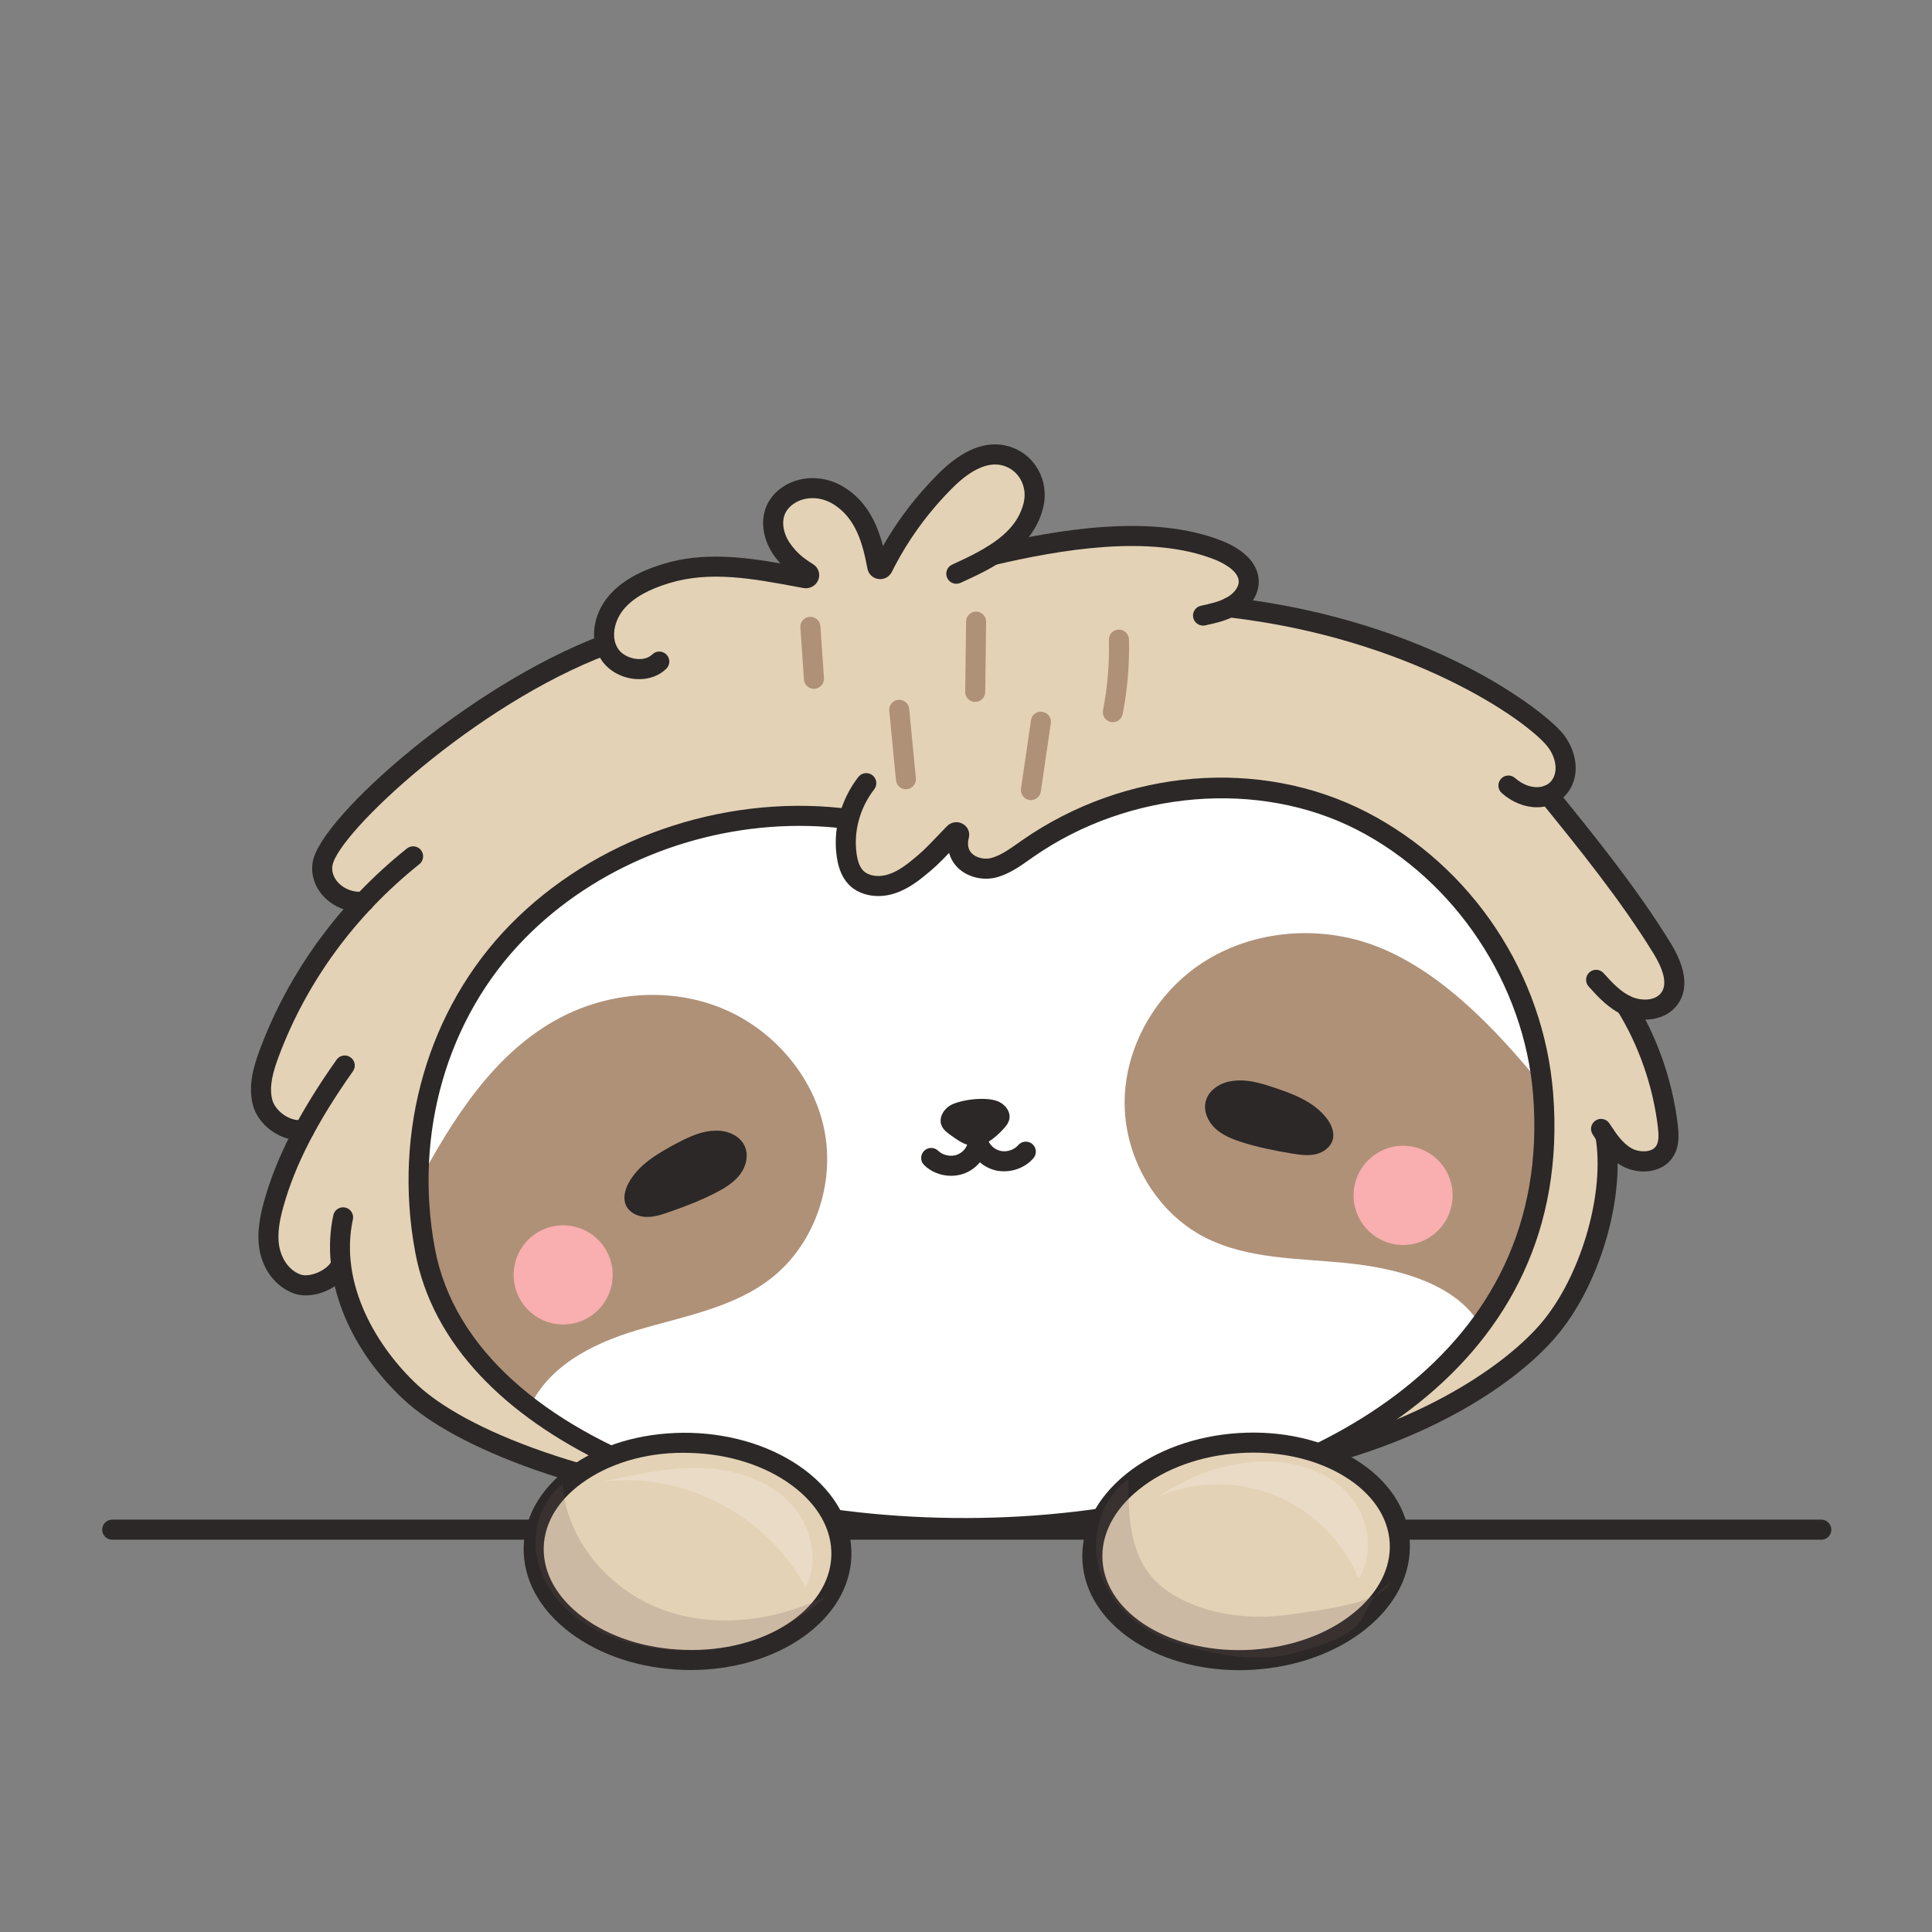 <svg xmlns="http://www.w3.org/2000/svg" xmlns:xlink="http://www.w3.org/1999/xlink" width="200" zoomAndPan="magnify" viewBox="0 0 150 150" height="200" preserveAspectRatio="xMidYMid meet" version="1.0"><rect x="0" y="0" width="150" height="150" fill="#808080" stroke="none"/><defs><clipPath id="da5133842d"><path d="M 46 34.461 L 82 34.461 L 82 53 L 46 53 Z M 46 34.461 " clip-rule="nonzero"/></clipPath><clipPath id="19d7fc6f52"><path d="M 7.934 117 L 142.184 117 L 142.184 120 L 7.934 120 Z M 7.934 117 " clip-rule="nonzero"/></clipPath><clipPath id="26cc40ff5d"><path d="M 40 111 L 67 111 L 67 129.711 L 40 129.711 Z M 40 111 " clip-rule="nonzero"/></clipPath><clipPath id="d2eb843b29"><path d="M 84 111 L 110 111 L 110 129.711 L 84 129.711 Z M 84 111 " clip-rule="nonzero"/></clipPath></defs><path fill="#e4d2b6" d="M 68.402 43.223 C 67.539 41.996 66.672 40.766 65.805 39.539 C 65.281 38.797 64.68 37.996 63.789 37.801 C 63.066 37.641 62.324 37.93 61.668 38.266 C 60.699 38.766 59.719 39.504 59.52 40.574 C 59.383 41.316 59.664 42.086 60.109 42.695 C 60.551 43.305 61.152 43.781 61.742 44.246 C 58.281 44.082 54.777 43.922 51.383 44.613 C 50.066 44.879 48.723 45.309 47.781 46.266 C 46.84 47.223 46.457 48.836 47.23 49.93 C 39.508 53.324 32.449 57.809 27.07 63.953 C 26.461 64.648 25.863 65.379 25.516 66.234 C 25.164 67.09 25.082 68.102 25.5 68.926 C 25.918 69.75 26.91 70.305 27.973 70.07 C 25.023 73.383 22.637 77.191 20.945 81.289 C 20.395 82.617 19.914 84.062 20.219 85.469 C 20.527 86.871 21.922 88.125 23.516 87.633 C 22.117 90.703 20.684 94.051 21.422 97.344 C 21.68 98.5 22.371 99.727 23.535 99.945 C 24.539 100.133 25.512 99.492 26.332 98.762 C 27.711 102.953 30.312 106.734 33.727 109.523 C 37.141 112.312 41.363 114.098 45.547 114.645 C 52.762 116.176 60.062 117.266 67.312 118.348 C 77.754 119.105 88.359 117.867 98.254 114.457 C 99.82 113.914 101.371 113.32 102.918 112.727 C 106.074 111.516 109.227 110.309 112.547 109.059 C 116.355 106.992 120.273 104.645 122.438 100.887 C 124.523 97.254 124.656 92.859 124.828 88.594 C 125.312 89.16 125.805 89.738 126.445 90.117 C 127.086 90.496 127.914 90.645 128.578 90.312 C 129.238 89.988 129.613 89.25 129.699 88.52 C 129.781 87.789 129.617 87.051 129.441 86.34 C 128.75 83.59 127.828 80.895 126.688 78.301 C 127.168 79.098 128.422 79.148 129.129 78.543 C 129.836 77.934 130.035 76.891 129.863 75.977 C 129.691 75.059 129.207 74.238 128.727 73.441 C 126.211 69.293 123.5 65.219 120.047 61.539 C 121.223 61.117 121.539 59.473 120.984 58.348 C 120.43 57.227 119.312 56.512 118.246 55.859 C 116.133 54.559 114.02 53.262 111.805 52.145 C 106.762 49.598 101.23 48.023 95.512 47.512 C 96.492 47.414 97.207 46.375 97.152 45.391 C 97.102 44.402 96.43 43.531 95.594 43.004 C 94.758 42.477 93.777 42.242 92.805 42.062 C 87.949 41.172 82.883 41.449 78.078 42.738 C 78.926 41.969 79.68 41.055 80.082 39.977 C 80.484 38.902 80.504 37.648 79.957 36.637 C 79.406 35.629 78.234 34.938 77.102 35.129 C 76.25 35.27 75.547 35.852 74.906 36.43 C 72.949 38.191 71.152 40.133 68.402 43.223 Z M 68.402 43.223 " fill-opacity="1" fill-rule="nonzero"/><path fill="#ffffff" d="M 90.055 61.535 C 88.039 61.648 86.121 62.438 84.34 63.395 C 82.562 64.352 80.879 65.488 79.062 66.371 C 78.113 66.832 77.078 67.23 76.027 67.113 C 74.977 66.996 73.938 66.207 73.867 65.148 C 72.828 66.32 71.727 67.301 70.488 68.051 C 69.516 68.641 68.324 69.094 67.266 68.68 C 66.352 68.32 65.77 67.375 65.578 66.41 C 65.391 65.445 65.527 64.449 65.824 63.539 C 61.828 63.273 57.801 63.535 53.711 64.68 C 49.68 66.199 45.562 67.77 42.285 70.566 C 40.355 72.219 38.781 74.246 37.312 76.32 C 35.801 78.457 34.367 80.691 33.531 83.176 C 31.707 88.586 32.895 94.5 34.25 100.207 C 34.891 102.898 36.824 105.09 38.875 106.945 C 43.043 110.719 47.98 113.641 53.457 115.539 C 55.926 116.359 58.441 117.074 61.02 117.434 C 62.16 117.594 63.312 117.684 64.453 117.844 C 65.992 118.062 67.512 118.406 69.055 118.594 C 70.598 118.781 72.184 118.809 73.883 118.707 C 76.176 118.625 78.469 118.543 80.762 118.461 C 82.254 118.41 83.75 118.355 85.223 118.125 C 86.801 117.879 88.34 117.434 89.871 116.992 C 93.766 115.863 97.656 114.734 101.586 113.574 C 105.34 111.188 109.125 108.773 112.258 105.617 C 114.629 103.227 116.578 100.457 118.02 97.57 C 118.262 96.359 118.504 95.148 118.742 93.934 C 119.203 91.637 119.66 89.328 119.785 86.984 C 120.176 79.531 116.926 71.973 111.25 67.133 C 105.57 62.297 97.594 60.293 90.055 61.535 Z M 90.055 61.535 " fill-opacity="1" fill-rule="nonzero"/><path fill="#af9178" d="M 32.355 92.062 C 35.102 86.949 38.348 81.723 43.48 79.02 C 47.289 77.012 51.969 76.641 55.961 78.246 C 59.953 79.852 63.129 83.469 63.992 87.688 C 64.852 91.906 63.262 96.59 59.875 99.242 C 56.926 101.551 53.059 102.199 49.473 103.27 C 45.883 104.336 42.297 106.195 40.938 109.688 C 35.34 104.402 32.797 100.988 32.355 92.062 Z M 32.355 92.062 " fill-opacity="1" fill-rule="nonzero"/><path fill="#af9178" d="M 119.773 84.352 C 116.117 79.844 111.383 74.809 105.836 73.113 C 101.723 71.859 97.055 72.375 93.434 74.699 C 89.812 77.023 87.371 81.176 87.316 85.48 C 87.262 89.785 89.699 94.086 93.523 96.059 C 96.852 97.77 100.77 97.684 104.492 98.059 C 108.219 98.434 112.816 99.52 114.805 102.695 C 119.027 98.445 120.902 91.949 119.773 84.352 Z M 119.773 84.352 " fill-opacity="1" fill-rule="nonzero"/><path fill="#f9aeaf" d="M 47.57 98.98 C 47.57 99.492 47.473 99.984 47.277 100.457 C 47.082 100.926 46.805 101.344 46.441 101.703 C 46.082 102.066 45.668 102.344 45.195 102.539 C 44.723 102.734 44.234 102.832 43.723 102.832 C 43.215 102.832 42.723 102.734 42.25 102.539 C 41.781 102.344 41.363 102.066 41.004 101.703 C 40.645 101.344 40.367 100.926 40.172 100.457 C 39.977 99.984 39.879 99.492 39.879 98.98 C 39.879 98.473 39.977 97.98 40.172 97.508 C 40.367 97.035 40.645 96.621 41.004 96.258 C 41.363 95.898 41.781 95.621 42.25 95.426 C 42.723 95.23 43.215 95.133 43.723 95.133 C 44.234 95.133 44.723 95.23 45.195 95.426 C 45.668 95.621 46.082 95.898 46.441 96.258 C 46.805 96.621 47.082 97.035 47.277 97.508 C 47.473 97.98 47.57 98.473 47.57 98.98 Z M 47.57 98.98 " fill-opacity="1" fill-rule="nonzero"/><path fill="#2b2827" d="M 52.633 88.715 C 51.145 89.508 49.574 90.387 48.789 91.879 C 48.516 92.398 48.355 93.035 48.598 93.574 C 48.848 94.137 49.484 94.445 50.098 94.48 C 50.711 94.516 51.312 94.324 51.895 94.121 C 53.164 93.684 54.422 93.203 55.613 92.582 C 56.301 92.223 56.984 91.805 57.453 91.188 C 57.922 90.57 58.141 89.711 57.828 89.004 C 57.488 88.223 56.594 87.809 55.746 87.785 C 54.895 87.762 54.031 87.973 52.633 88.715 Z M 52.633 88.715 " fill-opacity="1" fill-rule="nonzero"/><path fill="#f9aeaf" d="M 112.781 92.809 C 112.781 93.32 112.684 93.809 112.488 94.281 C 112.293 94.754 112.016 95.168 111.656 95.531 C 111.297 95.891 110.879 96.172 110.41 96.367 C 109.938 96.562 109.445 96.66 108.938 96.66 C 108.426 96.66 107.938 96.562 107.465 96.367 C 106.992 96.172 106.578 95.891 106.219 95.531 C 105.855 95.168 105.578 94.754 105.383 94.281 C 105.188 93.809 105.09 93.32 105.09 92.809 C 105.09 92.297 105.188 91.805 105.383 91.336 C 105.578 90.863 105.855 90.445 106.219 90.086 C 106.578 89.727 106.992 89.445 107.465 89.25 C 107.938 89.055 108.426 88.957 108.938 88.957 C 109.445 88.957 109.938 89.055 110.41 89.25 C 110.879 89.445 111.297 89.727 111.656 90.086 C 112.016 90.445 112.293 90.863 112.488 91.336 C 112.684 91.805 112.781 92.297 112.781 92.809 Z M 112.781 92.809 " fill-opacity="1" fill-rule="nonzero"/><path fill="#2b2827" d="M 98.68 84.359 C 100.281 84.887 101.98 85.488 103.004 86.828 C 103.359 87.293 103.625 87.895 103.477 88.465 C 103.324 89.062 102.75 89.477 102.152 89.613 C 101.551 89.75 100.926 89.66 100.32 89.562 C 98.996 89.344 97.672 89.082 96.395 88.672 C 95.656 88.434 94.914 88.137 94.348 87.605 C 93.781 87.078 93.418 86.27 93.609 85.516 C 93.812 84.691 94.625 84.129 95.457 83.965 C 96.289 83.797 97.176 83.859 98.68 84.359 Z M 98.68 84.359 " fill-opacity="1" fill-rule="nonzero"/><path fill="#2b2827" d="M 77.773 87.793 C 78.027 87.531 78.289 87.25 78.363 86.895 C 78.492 86.285 77.996 85.688 77.41 85.48 C 76.379 85.113 74.469 85.418 73.773 85.824 C 73.238 86.137 72.863 86.816 73.105 87.391 C 73.242 87.727 73.555 87.953 73.852 88.164 C 74.539 88.652 75.121 89.059 75.906 88.953 C 76.617 88.859 77.297 88.289 77.773 87.793 Z M 77.773 87.793 " fill-opacity="1" fill-rule="nonzero"/><path fill="#af9178" d="M 63.195 53.48 C 62.789 53.48 62.445 53.164 62.418 52.754 L 62.141 48.723 C 62.109 48.289 62.434 47.918 62.863 47.891 C 63.277 47.859 63.664 48.184 63.695 48.613 L 63.973 52.648 C 64 53.078 63.676 53.449 63.25 53.477 C 63.23 53.48 63.211 53.48 63.195 53.48 Z M 63.195 53.48 " fill-opacity="1" fill-rule="nonzero"/><path fill="#af9178" d="M 75.715 54.496 C 75.711 54.496 75.711 54.496 75.707 54.496 C 75.277 54.492 74.93 54.137 74.938 53.707 L 75.008 48.254 C 75.012 47.824 75.359 47.484 75.785 47.484 C 75.789 47.484 75.793 47.484 75.793 47.484 C 76.223 47.488 76.566 47.844 76.562 48.273 L 76.492 53.727 C 76.488 54.152 76.141 54.496 75.715 54.496 Z M 75.715 54.496 " fill-opacity="1" fill-rule="nonzero"/><path fill="#af9178" d="M 86.402 56.07 C 86.352 56.07 86.305 56.066 86.254 56.059 C 85.832 55.977 85.555 55.566 85.637 55.145 C 85.988 53.344 86.141 51.504 86.094 49.676 C 86.082 49.246 86.422 48.891 86.852 48.879 C 87.27 48.867 87.641 49.207 87.652 49.637 C 87.699 51.574 87.539 53.527 87.164 55.441 C 87.094 55.812 86.766 56.07 86.402 56.07 Z M 86.402 56.07 " fill-opacity="1" fill-rule="nonzero"/><path fill="#af9178" d="M 70.336 61.277 C 69.941 61.277 69.602 60.977 69.562 60.57 L 69.043 55.184 C 69 54.758 69.312 54.375 69.742 54.336 C 70.16 54.297 70.551 54.609 70.59 55.035 L 71.109 60.422 C 71.152 60.852 70.84 61.23 70.41 61.273 C 70.387 61.273 70.359 61.277 70.336 61.277 Z M 70.336 61.277 " fill-opacity="1" fill-rule="nonzero"/><path fill="#af9178" d="M 80.039 62.121 C 80.004 62.121 79.965 62.121 79.926 62.113 C 79.5 62.051 79.207 61.656 79.27 61.23 L 80.047 55.922 C 80.105 55.496 80.492 55.195 80.93 55.266 C 81.355 55.328 81.648 55.723 81.586 56.148 L 80.809 61.457 C 80.75 61.844 80.418 62.121 80.039 62.121 Z M 80.039 62.121 " fill-opacity="1" fill-rule="nonzero"/><path fill="#2b2827" d="M 73.84 91.289 C 73.066 91.289 72.297 90.996 71.75 90.457 C 71.445 90.156 71.441 89.664 71.746 89.355 C 72.047 89.051 72.539 89.047 72.848 89.352 C 73.191 89.691 73.789 89.824 74.266 89.668 C 74.73 89.512 75.105 89.078 75.156 88.625 C 75.203 88.199 75.586 87.898 76.016 87.938 C 76.441 87.984 76.75 88.371 76.703 88.801 C 76.586 89.859 75.801 90.805 74.754 91.148 C 74.457 91.242 74.148 91.289 73.84 91.289 Z M 73.84 91.289 " fill-opacity="1" fill-rule="nonzero"/><path fill="#2b2827" d="M 77.961 90.941 C 77.742 90.941 77.523 90.918 77.312 90.871 C 76.234 90.621 75.371 89.75 75.16 88.703 C 75.074 88.281 75.348 87.871 75.766 87.785 C 76.191 87.711 76.602 87.973 76.684 88.395 C 76.773 88.84 77.188 89.242 77.664 89.352 C 78.156 89.469 78.738 89.281 79.051 88.91 C 79.328 88.582 79.82 88.543 80.148 88.82 C 80.477 89.098 80.516 89.59 80.238 89.918 C 79.688 90.566 78.824 90.941 77.961 90.941 Z M 77.961 90.941 " fill-opacity="1" fill-rule="nonzero"/><g clip-path="url(#da5133842d)"><path fill="#2b2827" d="M 49.629 52.73 C 49.488 52.73 49.344 52.723 49.199 52.707 C 48.125 52.578 47.168 52.004 46.648 51.168 C 45.754 49.742 46.016 47.719 47.281 46.246 C 48.203 45.172 49.582 44.367 51.496 43.785 C 54.516 42.863 57.586 43.219 60.59 43.742 C 60.465 43.602 60.336 43.449 60.203 43.277 C 59.434 42.277 59.098 41.031 59.312 39.945 C 59.496 38.988 60.078 38.203 60.992 37.672 C 62.289 36.914 64.02 36.941 65.391 37.742 C 67.227 38.809 68.062 40.535 68.555 42.391 C 69.715 40.359 71.152 38.484 72.836 36.797 C 74.746 34.887 76.582 34.16 78.293 34.645 C 80.332 35.223 81.516 37.328 80.984 39.441 C 80.16 42.711 76.93 44.18 74.57 45.254 C 74.176 45.434 73.715 45.258 73.539 44.867 C 73.359 44.477 73.531 44.012 73.926 43.836 C 76.609 42.613 78.883 41.41 79.473 39.059 C 79.797 37.77 79.094 36.492 77.871 36.145 C 76.746 35.832 75.418 36.414 73.934 37.898 C 72.012 39.824 70.434 42.012 69.242 44.402 C 69.047 44.793 68.629 45.016 68.191 44.953 C 67.766 44.895 67.426 44.57 67.348 44.152 C 66.996 42.27 66.469 40.172 64.605 39.09 C 63.711 38.566 62.598 38.539 61.773 39.016 C 61.254 39.32 60.938 39.734 60.84 40.242 C 60.711 40.887 60.941 41.684 61.438 42.324 C 61.91 42.941 62.305 43.289 63.129 43.805 C 63.543 44.066 63.711 44.566 63.531 45.023 C 63.355 45.48 62.871 45.742 62.383 45.656 L 61.859 45.559 C 58.398 44.914 55.129 44.309 51.949 45.277 C 50.324 45.77 49.184 46.418 48.461 47.262 C 47.766 48.07 47.371 49.391 47.969 50.344 C 48.234 50.766 48.789 51.086 49.387 51.156 C 49.891 51.219 50.352 51.09 50.645 50.809 C 50.949 50.508 51.441 50.512 51.742 50.82 C 52.043 51.125 52.039 51.621 51.73 51.922 C 51.195 52.445 50.445 52.73 49.629 52.73 Z M 49.629 52.73 " fill-opacity="1" fill-rule="nonzero"/></g><path fill="#2b2827" d="M 27.902 70.797 C 26.863 70.797 25.852 70.367 25.129 69.602 C 24.414 68.844 24.109 67.855 24.285 66.895 C 24.934 63.383 36.473 53.191 46.684 49.348 C 47.086 49.199 47.535 49.398 47.688 49.805 C 47.84 50.207 47.633 50.656 47.23 50.809 C 36.863 54.707 26.277 64.676 25.816 67.18 C 25.699 67.816 26.047 68.301 26.262 68.531 C 26.746 69.047 27.48 69.305 28.176 69.223 C 28.59 69.156 28.988 69.473 29.043 69.902 C 29.094 70.328 28.793 70.719 28.363 70.77 C 28.211 70.789 28.059 70.797 27.902 70.797 Z M 27.902 70.797 " fill-opacity="1" fill-rule="nonzero"/><path fill="#2b2827" d="M 23.234 88.523 C 21.664 88.523 20.039 87.332 19.633 85.785 C 19.25 84.312 19.668 82.844 20.18 81.477 C 22.441 75.426 26.387 70.031 31.59 65.879 C 31.926 65.609 32.414 65.664 32.684 66 C 32.949 66.336 32.895 66.828 32.559 67.094 C 27.578 71.074 23.801 76.234 21.641 82.023 C 21.219 83.148 20.863 84.34 21.141 85.391 C 21.359 86.23 22.5 87.125 23.492 86.941 C 23.914 86.867 24.32 87.141 24.398 87.566 C 24.477 87.988 24.199 88.395 23.777 88.473 C 23.598 88.508 23.418 88.523 23.234 88.523 Z M 23.234 88.523 " fill-opacity="1" fill-rule="nonzero"/><path fill="#2b2827" d="M 23.746 100.574 C 23.402 100.574 23.066 100.52 22.758 100.402 C 21.449 99.906 20.453 98.645 20.164 97.113 C 19.902 95.734 20.207 94.34 20.5 93.277 C 21.445 89.875 23.234 86.379 26.133 82.273 C 26.379 81.922 26.867 81.84 27.215 82.09 C 27.566 82.336 27.652 82.824 27.402 83.172 C 24.609 87.129 22.895 90.469 22 93.695 C 21.734 94.648 21.492 95.766 21.691 96.824 C 21.84 97.609 22.344 98.578 23.312 98.945 C 24.035 99.223 25.434 98.617 25.758 97.883 C 25.934 97.492 26.395 97.316 26.785 97.488 C 27.18 97.664 27.355 98.121 27.18 98.516 C 26.645 99.723 25.113 100.574 23.746 100.574 Z M 23.746 100.574 " fill-opacity="1" fill-rule="nonzero"/><path fill="#2b2827" d="M 61.086 118.164 C 61.059 118.164 61.031 118.16 61.008 118.16 C 44.914 116.527 35.145 112.195 31.367 108.684 C 26.953 104.582 24.848 99.09 25.879 94.348 C 25.969 93.93 26.383 93.66 26.805 93.754 C 27.223 93.844 27.492 94.262 27.398 94.68 C 26.309 99.703 29.281 104.617 32.426 107.543 C 36.02 110.879 45.453 115.016 61.164 116.609 C 61.59 116.652 61.902 117.035 61.859 117.461 C 61.816 117.863 61.48 118.164 61.086 118.164 Z M 61.086 118.164 " fill-opacity="1" fill-rule="nonzero"/><path fill="#2b2827" d="M 93.402 48.57 C 93.043 48.57 92.723 48.32 92.641 47.957 C 92.551 47.535 92.82 47.121 93.238 47.031 C 93.957 46.875 94.703 46.715 95.293 46.363 C 95.82 46.055 96.168 45.586 96.176 45.172 C 96.188 44.27 94.777 43.633 94.344 43.457 C 89.289 41.43 82.168 42.715 77.25 43.859 C 76.836 43.961 76.414 43.695 76.316 43.277 C 76.219 42.855 76.48 42.438 76.898 42.34 C 82.02 41.148 89.461 39.816 94.922 42.012 C 96.727 42.734 97.75 43.898 97.73 45.195 C 97.715 46.172 97.102 47.109 96.086 47.707 C 95.273 48.184 94.367 48.379 93.566 48.555 C 93.512 48.566 93.457 48.57 93.402 48.57 Z M 93.402 48.57 " fill-opacity="1" fill-rule="nonzero"/><path fill="#2b2827" d="M 119.324 62.676 C 118.375 62.676 117.395 62.281 116.598 61.574 C 116.273 61.285 116.246 60.793 116.531 60.473 C 116.816 60.148 117.305 60.121 117.629 60.406 C 118.195 60.91 118.875 61.164 119.492 61.109 C 119.898 61.07 120.242 60.895 120.461 60.613 C 121.047 59.852 120.742 58.695 120.137 57.945 C 118.441 55.844 109.426 49.562 95.379 47.93 C 94.953 47.879 94.645 47.492 94.695 47.066 C 94.746 46.637 95.133 46.328 95.559 46.383 C 111.211 48.203 120.008 55.305 121.348 56.965 C 122.309 58.156 122.824 60.102 121.695 61.562 C 121.211 62.191 120.48 62.582 119.641 62.66 C 119.535 62.672 119.43 62.676 119.324 62.676 Z M 119.324 62.676 " fill-opacity="1" fill-rule="nonzero"/><path fill="#2b2827" d="M 127.719 79.164 C 127.137 79.164 126.562 79.039 126.082 78.832 C 124.902 78.32 124.074 77.402 123.344 76.594 C 123.055 76.277 123.078 75.785 123.398 75.496 C 123.715 75.207 124.207 75.23 124.496 75.551 C 125.152 76.273 125.828 77.023 126.699 77.402 C 127.391 77.699 128.395 77.719 128.902 77.168 C 129.598 76.414 129.004 75.047 128.379 74.031 C 125.832 69.883 122.531 65.812 119.613 62.219 C 119.344 61.883 119.395 61.395 119.727 61.121 C 120.062 60.852 120.551 60.902 120.824 61.234 C 123.77 64.867 127.105 68.98 129.707 73.219 C 131.344 75.887 130.797 77.418 130.047 78.227 C 129.426 78.898 128.562 79.164 127.719 79.164 Z M 127.719 79.164 " fill-opacity="1" fill-rule="nonzero"/><path fill="#2b2827" d="M 127.621 90.953 C 127.031 90.953 126.434 90.801 125.941 90.527 C 124.852 89.926 124.184 88.898 123.652 88.07 C 123.418 87.711 123.52 87.23 123.883 86.996 C 124.242 86.762 124.727 86.863 124.957 87.227 C 125.422 87.941 125.945 88.75 126.691 89.164 C 127.266 89.477 128.18 89.492 128.543 89.031 C 128.809 88.691 128.785 88.121 128.723 87.559 C 128.352 84.355 127.223 81.117 125.547 78.438 C 125.316 78.074 125.43 77.594 125.793 77.363 C 126.156 77.137 126.637 77.246 126.863 77.609 C 128.664 80.484 129.871 83.953 130.266 87.379 C 130.367 88.23 130.383 89.211 129.766 89.996 C 129.242 90.664 128.434 90.953 127.621 90.953 Z M 127.621 90.953 " fill-opacity="1" fill-rule="nonzero"/><path fill="#2b2827" d="M 101.707 114.004 C 101.355 114.004 101.039 113.766 100.953 113.406 C 100.852 112.988 101.105 112.57 101.523 112.465 C 111.086 110.125 117.422 105.57 119.941 102.383 C 122.867 98.684 124.594 92.492 123.875 88.289 C 123.801 87.863 124.086 87.461 124.508 87.391 C 124.934 87.316 125.336 87.602 125.406 88.023 C 126.207 92.688 124.383 99.277 121.164 103.348 C 118.363 106.895 111.828 111.547 101.895 113.98 C 101.832 113.996 101.77 114.004 101.707 114.004 Z M 101.707 114.004 " fill-opacity="1" fill-rule="nonzero"/><path fill="#2b2827" d="M 74.98 119.41 C 54.906 119.41 34.906 111.535 32.238 97.223 C 30.484 87.816 33.234 78.312 39.602 71.805 C 46.09 65.172 55.906 61.723 65.34 62.738 C 65.637 61.879 66.074 61.059 66.641 60.324 C 66.906 59.984 67.395 59.926 67.734 60.188 C 68.074 60.449 68.137 60.941 67.875 61.281 C 66.758 62.723 66.258 64.555 66.508 66.305 C 66.602 66.949 66.785 67.387 67.074 67.648 C 67.441 67.98 68.098 68.098 68.746 67.949 C 69.328 67.812 69.91 67.496 70.633 66.926 C 71.562 66.188 71.91 65.828 72.746 64.953 L 73.527 64.141 C 73.848 63.812 74.352 63.738 74.75 63.965 C 75.141 64.184 75.328 64.617 75.219 65.043 C 75.082 65.574 75.168 65.984 75.469 66.273 C 75.844 66.629 76.508 66.762 77.051 66.59 C 77.746 66.375 78.371 65.934 79.031 65.469 L 79.379 65.223 C 87.375 59.668 97.855 58.812 106.078 63.039 C 114.297 67.266 119.855 75.637 120.586 84.891 C 122.254 106.152 103.148 116.336 84.715 118.777 C 81.516 119.203 78.246 119.41 74.98 119.41 Z M 62.055 64.121 C 54.09 64.121 46.16 67.324 40.715 72.895 C 34.703 79.039 32.105 88.027 33.766 96.938 C 36.711 112.711 62.383 120.164 84.508 117.234 C 102.238 114.883 120.617 105.188 119.031 85.012 C 118.359 76.426 112.992 68.348 105.363 64.426 C 97.766 60.516 87.68 61.355 80.266 66.504 L 79.93 66.738 C 79.199 67.258 78.441 67.789 77.516 68.078 C 76.43 68.418 75.18 68.145 74.398 67.402 C 74.047 67.07 73.809 66.668 73.691 66.219 C 72.945 66.992 72.539 67.402 71.598 68.145 C 71.031 68.594 70.156 69.219 69.094 69.465 C 67.949 69.73 66.777 69.477 66.031 68.805 C 65.461 68.289 65.113 67.543 64.969 66.527 C 64.859 65.773 64.863 65.016 64.973 64.266 C 64 64.168 63.027 64.121 62.055 64.121 Z M 62.055 64.121 " fill-opacity="1" fill-rule="nonzero"/><g clip-path="url(#19d7fc6f52)"><path fill="#2b2827" d="M 141.406 119.543 L 8.711 119.543 C 8.281 119.543 7.934 119.195 7.934 118.766 C 7.934 118.336 8.281 117.984 8.711 117.984 L 141.406 117.984 C 141.836 117.984 142.184 118.336 142.184 118.766 C 142.184 119.195 141.836 119.543 141.406 119.543 Z M 141.406 119.543 " fill-opacity="1" fill-rule="nonzero"/></g><path fill="#e4d2b6" d="M 53.625 112.02 C 54.41 112.043 55.184 112.121 55.949 112.25 C 56.715 112.379 57.457 112.562 58.176 112.793 C 58.895 113.027 59.574 113.305 60.219 113.633 C 60.863 113.957 61.457 114.324 62 114.73 C 62.543 115.141 63.023 115.578 63.445 116.051 C 63.871 116.523 64.223 117.02 64.508 117.539 C 64.793 118.059 65.004 118.594 65.145 119.141 C 65.281 119.688 65.34 120.238 65.324 120.789 C 65.309 121.344 65.215 121.891 65.047 122.426 C 64.879 122.965 64.637 123.484 64.324 123.988 C 64.008 124.492 63.625 124.965 63.176 125.414 C 62.727 125.859 62.219 126.27 61.656 126.645 C 61.09 127.02 60.477 127.352 59.812 127.641 C 59.152 127.93 58.457 128.168 57.727 128.359 C 56.996 128.551 56.246 128.688 55.473 128.773 C 54.699 128.859 53.922 128.891 53.137 128.867 C 52.355 128.848 51.578 128.77 50.812 128.641 C 50.047 128.508 49.305 128.328 48.586 128.094 C 47.867 127.863 47.188 127.582 46.543 127.258 C 45.898 126.93 45.309 126.562 44.762 126.156 C 44.219 125.75 43.738 125.309 43.316 124.836 C 42.895 124.363 42.539 123.867 42.254 123.348 C 41.969 122.828 41.758 122.297 41.621 121.75 C 41.48 121.203 41.422 120.652 41.438 120.098 C 41.453 119.547 41.547 119 41.715 118.461 C 41.883 117.926 42.125 117.402 42.441 116.902 C 42.754 116.398 43.137 115.926 43.586 115.477 C 44.035 115.031 44.543 114.617 45.109 114.242 C 45.672 113.867 46.285 113.535 46.949 113.25 C 47.609 112.961 48.305 112.719 49.035 112.531 C 49.766 112.34 50.516 112.199 51.289 112.113 C 52.062 112.031 52.84 111.996 53.625 112.02 Z M 53.625 112.02 " fill-opacity="1" fill-rule="nonzero"/><g clip-path="url(#26cc40ff5d)"><path fill="#2b2827" d="M 53.629 129.66 C 53.457 129.66 53.285 129.656 53.113 129.652 C 49.766 129.555 46.633 128.535 44.297 126.785 C 41.879 124.973 40.586 122.59 40.66 120.078 C 40.73 117.57 42.16 115.266 44.68 113.598 C 47.113 111.984 50.285 111.164 53.648 111.246 C 56.996 111.344 60.129 112.363 62.465 114.113 C 64.883 115.926 66.176 118.309 66.102 120.816 C 65.957 125.766 60.41 129.66 53.629 129.66 Z M 41.438 120.102 L 42.215 120.125 C 42.156 122.113 43.227 124.035 45.23 125.539 C 47.312 127.098 50.129 128.008 53.16 128.094 C 59.316 128.309 64.426 124.988 64.547 120.773 C 64.605 118.781 63.535 116.859 61.531 115.359 C 59.449 113.801 56.633 112.891 53.602 112.805 C 50.559 112.695 47.707 113.461 45.539 114.898 C 43.453 116.281 42.273 118.137 42.215 120.125 Z M 41.438 120.102 " fill-opacity="1" fill-rule="nonzero"/></g><path fill="#6e5958" d="M 64.168 123.914 C 60.238 125.859 55.535 126.477 51.422 124.965 C 47.309 123.449 43.98 119.602 43.68 115.227 C 42.074 116.434 41.344 118.605 41.637 120.598 C 41.93 122.586 43.148 124.367 44.746 125.59 C 46.34 126.809 48.285 127.512 50.262 127.875 C 54.969 128.746 59.996 127.734 64.168 123.914 Z M 64.168 123.914 " fill-opacity="0.2" fill-rule="nonzero"/><path fill="#ffffff" d="M 46.812 115.023 C 53.062 114.25 59.617 117.68 62.551 123.258 C 63.652 121.156 62.984 118.418 61.355 116.699 C 59.723 114.977 57.316 114.164 54.953 114.004 C 52.586 113.848 50.227 114.277 46.812 115.023 Z M 46.812 115.023 " fill-opacity="0.2" fill-rule="nonzero"/><path fill="#e4d2b6" d="M 108.668 119.695 C 108.703 120.246 108.664 120.797 108.543 121.348 C 108.426 121.898 108.23 122.441 107.965 122.969 C 107.695 123.5 107.359 124.004 106.953 124.492 C 106.547 124.98 106.078 125.434 105.551 125.859 C 105.02 126.285 104.441 126.672 103.809 127.02 C 103.176 127.367 102.504 127.668 101.797 127.926 C 101.086 128.184 100.352 128.391 99.59 128.547 C 98.828 128.703 98.055 128.805 97.273 128.852 C 96.488 128.902 95.711 128.898 94.938 128.836 C 94.16 128.777 93.406 128.664 92.668 128.5 C 91.934 128.332 91.23 128.117 90.559 127.852 C 89.887 127.586 89.266 127.273 88.688 126.918 C 88.109 126.562 87.586 126.168 87.121 125.738 C 86.66 125.305 86.262 124.844 85.93 124.352 C 85.598 123.859 85.34 123.348 85.152 122.816 C 84.965 122.285 84.855 121.742 84.82 121.191 C 84.785 120.641 84.828 120.086 84.945 119.535 C 85.066 118.984 85.258 118.445 85.527 117.914 C 85.793 117.387 86.133 116.879 86.539 116.391 C 86.945 115.906 87.41 115.449 87.941 115.023 C 88.469 114.598 89.051 114.211 89.684 113.863 C 90.312 113.516 90.984 113.215 91.695 112.957 C 92.406 112.703 93.141 112.496 93.902 112.34 C 94.664 112.184 95.434 112.082 96.219 112.031 C 97 111.98 97.781 111.988 98.555 112.047 C 99.328 112.105 100.086 112.219 100.82 112.387 C 101.559 112.551 102.262 112.766 102.934 113.031 C 103.602 113.301 104.227 113.609 104.805 113.965 C 105.383 114.32 105.902 114.715 106.367 115.148 C 106.832 115.578 107.23 116.039 107.559 116.531 C 107.891 117.023 108.152 117.535 108.34 118.066 C 108.523 118.598 108.637 119.141 108.668 119.695 Z M 108.668 119.695 " fill-opacity="1" fill-rule="nonzero"/><g clip-path="url(#d2eb843b29)"><path fill="#2b2827" d="M 96.211 129.672 C 89.699 129.672 84.344 126.043 84.043 121.246 C 83.887 118.738 85.098 116.316 87.453 114.422 C 89.73 112.594 92.828 111.473 96.172 111.262 C 99.512 111.051 102.727 111.777 105.215 113.309 C 107.789 114.891 109.289 117.145 109.449 119.652 C 109.605 122.16 108.395 124.582 106.039 126.477 C 103.762 128.305 100.664 129.426 97.32 129.637 C 96.949 129.66 96.578 129.672 96.211 129.672 Z M 97.301 112.781 C 96.961 112.781 96.613 112.793 96.266 112.816 C 93.242 113.008 90.457 114.008 88.43 115.641 C 86.477 117.207 85.473 119.164 85.598 121.148 C 85.863 125.359 91.082 128.477 97.223 128.082 C 100.25 127.891 103.035 126.891 105.062 125.258 C 107.012 123.691 108.02 121.734 107.895 119.75 C 107.77 117.762 106.527 115.945 104.398 114.637 C 102.438 113.43 99.949 112.781 97.301 112.781 Z M 97.301 112.781 " fill-opacity="1" fill-rule="nonzero"/></g><path fill="#6e5958" d="M 107.957 122.863 C 107.184 124.445 102.961 124.941 100.297 125.332 C 97.633 125.719 94.848 125.527 92.371 124.473 C 91.188 123.965 90.066 123.25 89.266 122.242 C 87.668 120.223 87.605 117.426 87.613 114.852 C 85.359 116.418 84.562 119.625 85.461 122.223 C 86.355 124.82 88.703 126.758 91.328 127.574 C 93.949 128.387 97.363 129.105 100.027 128.453 C 107.867 126.535 104.633 125.109 107.957 122.863 Z M 107.957 122.863 " fill-opacity="0.2" fill-rule="nonzero"/><path fill="#ffffff" d="M 89.992 116.168 C 92.852 114.957 96.195 114.945 99.066 116.129 C 101.938 117.316 104.297 119.684 105.473 122.562 C 106.875 120.422 106.164 117.348 104.297 115.602 C 102.43 113.855 99.699 113.289 97.156 113.516 C 94.609 113.746 92.188 114.68 89.992 116.168 Z M 89.992 116.168 " fill-opacity="0.2" fill-rule="nonzero"/></svg>
